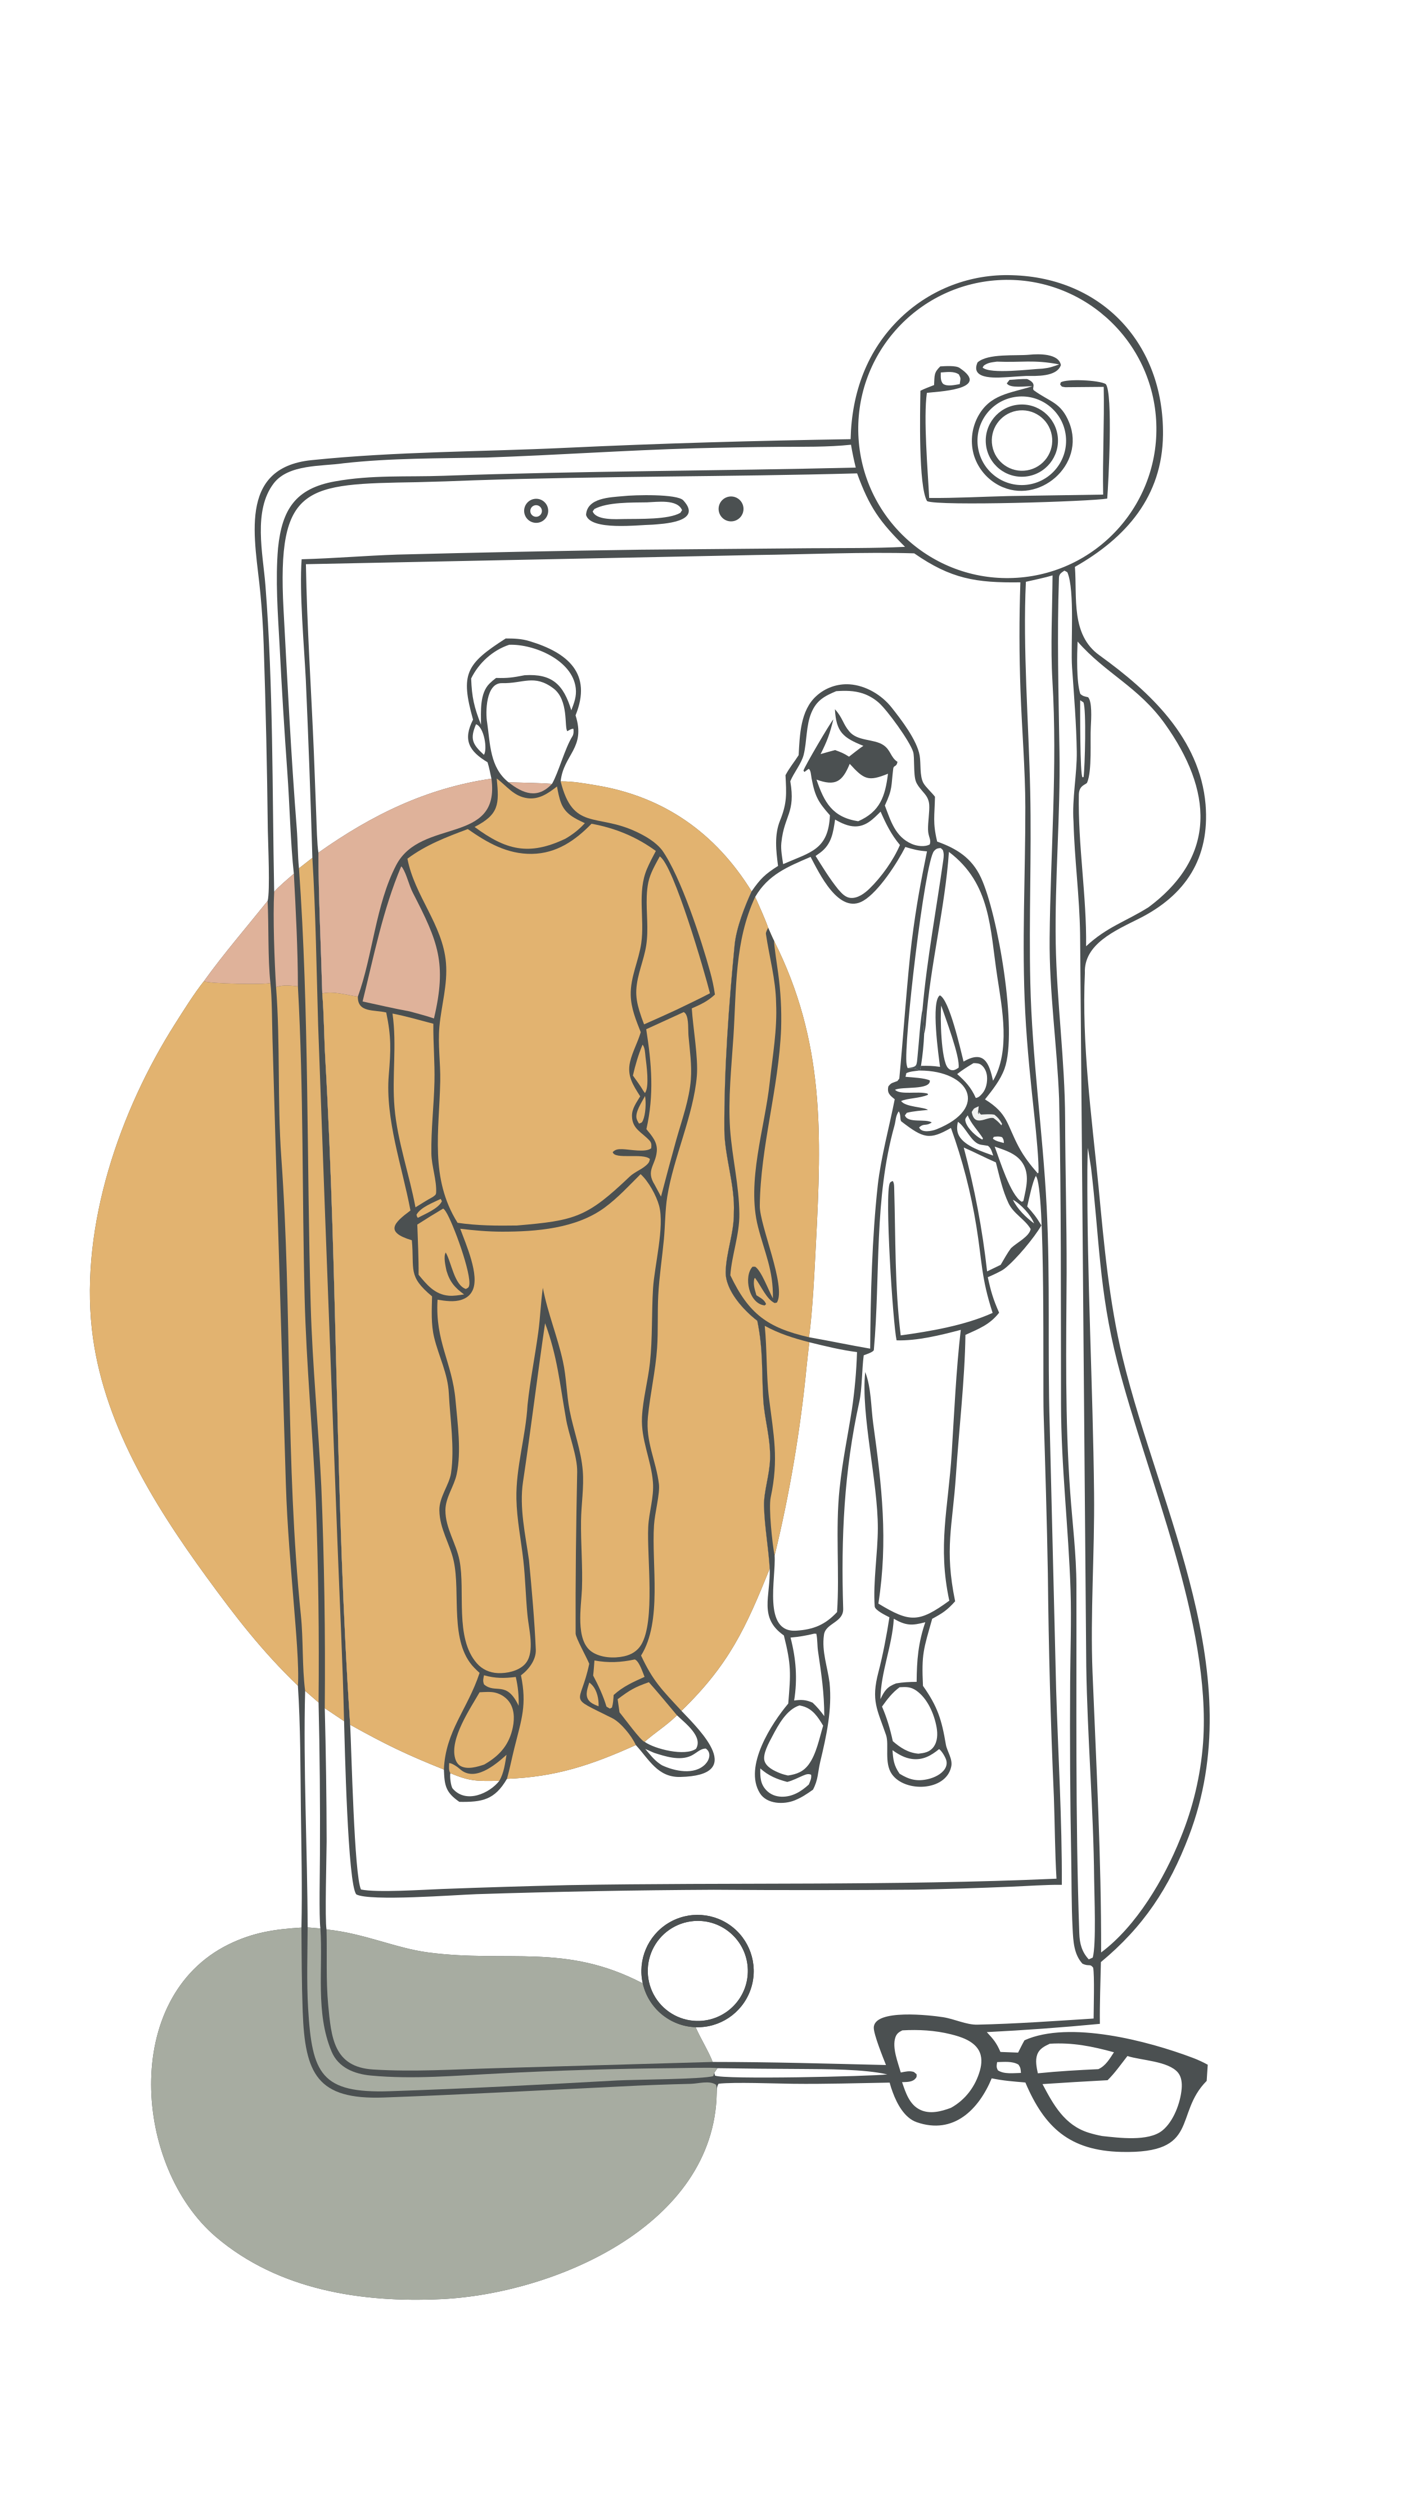 <?xml version="1.0" encoding="utf-8" ?><svg xmlns="http://www.w3.org/2000/svg" xmlns:xlink="http://www.w3.org/1999/xlink" width="1024" height="1820" viewBox="0 0 1024 1820"><path fill="#4B5051" d="M619.515 319.688C620.29 285.975 631.354 254.842 656.118 231.17C677.87 210.389 707.094 199.271 737.161 200.336C802.993 202.138 847.798 250.723 847.015 316.647C846.484 361.332 820.346 391.357 782.873 412.65C784.512 435.075 779.861 461.982 800.644 476.953C837.529 503.523 873.917 537.518 878.028 585.65C881.177 624.913 863.379 651.733 829.483 668.739C812.266 677.377 789.242 687.238 790.132 708.272C787.774 760.379 795.032 812.378 800.105 864.153C804.109 906.203 807.716 947.105 817.578 988.232C844.935 1100.84 910.592 1219.57 865.848 1336.64C851.419 1374.39 832.778 1402.59 801.799 1428.28C801.499 1442.84 800.86 1458.79 801.051 1473.25C773.649 1475.87 746.19 1477.88 718.697 1479.26C723.562 1484.53 725.676 1486.9 728.624 1493.7L741.485 1494.18C742.896 1491.44 744.641 1487.78 746.15 1485.2C778.798 1470.57 836.244 1485.72 868.595 1497.94C872.385 1499.35 876.066 1501.05 879.606 1503L878.831 1514.77C854.694 1538.96 874.57 1567.87 816.644 1566.47C779.101 1565.56 760.767 1548.84 746.779 1515.93C737.684 1515.15 731.242 1514.74 722.266 1512.9C713.006 1535.24 694.733 1554.3 667.567 1544.81C658.722 1541.72 653.269 1531.43 650.165 1523.01C649.301 1520.72 648.552 1518.39 647.921 1516.02C624.04 1516.4 601.364 1517.16 577.345 1516.87C564.595 1516.72 534.682 1515.55 523.357 1516.82C521.956 1518.95 522.153 1520.96 521.999 1523.58C520.261 1620.21 403.309 1669.73 321.502 1673.64C263.51 1676.42 202.883 1667.07 157.454 1628.5C97.449 1577.54 88.111 1454 166.456 1415.42C184.213 1406.72 199.821 1404.36 219.541 1403.15C220.176 1374.73 219.477 1345.33 219.129 1316.85C218.771 1287.49 218.881 1256.35 216.96 1227.11C190.715 1201.87 171.606 1177.06 150.258 1147.77C111.441 1094.52 74.326 1034.39 66.916 967.558C58.552 892.1 87.099 808.897 127.346 745.506C133.52 735.783 141.363 723.185 148.479 714.279C162.912 694.227 179.404 675.124 194.908 655.816C196.805 648.91 195.235 614.173 195.065 604.868C194.551 559.663 193.542 514.465 192.038 469.282C191.619 456.792 190.814 444.319 189.626 431.879C186.046 393.349 172.46 340.57 226.795 334.967C288.733 328.579 350.382 328.919 412.448 325.972C481.34 322.7 550.543 320.801 619.515 319.688ZM234.71 723.137C235.992 739.004 236.001 754.962 236.908 770.851C246.118 932.082 244.19 1094.41 255.025 1255.52C255.996 1273.14 257.959 1365.17 262.908 1375.44C274.384 1377.88 308.375 1375.58 321.879 1375.08C352.613 1373.92 383.355 1372.98 414.103 1372.26C533.48 1370.17 649.947 1372.86 769.45 1367.57C768.31 1348.95 768.243 1327.32 767.56 1308.41C765.174 1254.09 763.707 1199.73 763.16 1145.36C762.546 1109.88 761.203 1064.7 760.09 1029.64C759.335 1005.91 761.656 864.943 754.437 856.002L755.444 853.745L755.607 853.987L756.279 853.865C756.895 847.19 754.454 822.836 753.606 814.93C750.736 788.166 748.063 763.59 746.673 736.746C744.077 686.609 746.827 637.371 746.75 587.412C746.709 560.623 744.215 530.173 743.242 503C742.276 476.644 742.243 450.262 743.144 423.904C710.714 424.365 692.591 421.374 665.831 402.803C629.578 401.718 587.346 403.571 550.697 404.018L222.798 410.702C223.544 455.485 226.75 503.246 228.615 548.375L230.381 594.806C230.616 600.924 230.925 615.04 231.91 620.675C231.953 652.645 233.805 690.481 234.71 723.137ZM227.5 624.444C226.216 581.157 224.621 537.881 222.716 494.617C221.453 469.674 217.931 430.956 219.686 407.102C242.891 406.499 266.229 404.482 289.455 403.711C348.414 402.174 407.381 400.985 466.354 400.144L589.712 399.078C613.002 398.902 635.854 399.198 659.139 398.071C640.673 379.699 633.266 369.391 624.233 344.592C531.336 347.136 437.685 346.529 345.172 349.644C331.373 350.216 317.57 350.668 303.764 350.999C222.359 352.407 201.615 352.417 206.504 443.728C209.306 496.039 212.011 550.62 216.141 603.185C216.887 612.688 216.8 622.719 217.749 632.078L227.5 624.444ZM199.681 649.21C202.413 645.81 210.355 639.201 214.011 636.014C211.595 614.239 210.943 585.264 209.279 562.347C207.058 531.434 205.167 500.498 203.605 469.544C202.356 446.35 200.497 422.167 202.494 399.007C205.368 370.932 215.124 355.601 243.901 350.422C270.948 345.555 296.056 347.304 323.019 346.344C423.082 342.781 523.159 342.826 623.246 340.373C621.797 334.45 620.808 329.744 619.793 323.728C603.182 325.538 584.013 325.196 567.163 325.282C546.783 325.455 526.405 325.806 506.031 326.334C455.514 327.775 405.116 331.332 354.657 333.053C319.95 333.713 284.723 333.402 250.204 337.235C234.34 339.565 210.155 337.764 199.358 351.854C184.152 371.7 191.528 403.108 193.31 426.107C199.07 500.43 198.226 574.73 199.681 649.21ZM806.661 1514.27C790.854 1515.11 775.054 1516.05 759.261 1517.1C767.236 1532.21 775.356 1547.02 792.851 1552.47C796.031 1553.46 799.429 1554.3 802.701 1554.9C814.812 1556.18 836.307 1559.08 846.472 1550.95C854.71 1544.35 859.756 1530.67 860.612 1520.45C860.943 1516.49 860.567 1511.89 857.921 1508.72C850.83 1500.25 831.221 1499.93 821.108 1496.67C816.489 1502.58 812.013 1509.02 806.661 1514.27ZM764.553 1487.72C760.64 1489.59 756.956 1491.31 755.385 1495.72C753.886 1499.93 754.956 1505.01 755.869 1509.24C770.463 1507.74 785.26 1506.9 799.919 1506.22C805.246 1503.88 808.225 1498.61 811.299 1493.93C795.409 1489.6 781.146 1486.69 764.553 1487.72ZM792.234 835.559C792.129 840.82 791.945 846.311 791.935 851.553C791.6 929.776 795.992 1008.77 796.822 1087.12C797.278 1130.13 793.991 1174.98 795.689 1217.34C798.453 1286.27 802.125 1352.14 801.954 1421.29C827.806 1402.01 847.923 1367.56 859.718 1338.17C868.871 1315.97 874.442 1292.46 876.223 1268.52C882.298 1181.56 835.276 1075.59 813.715 991.399C800.314 939.075 800.704 900.947 794.579 849.789C793.831 845.122 793.127 840.175 792.234 835.559ZM237.816 1404.51C265.582 1407.42 287.866 1418.11 311.947 1421.27C370.089 1428.91 411.55 1414.27 468.123 1443.78C464.285 1426.71 471.733 1409.09 486.651 1399.94C501.57 1390.8 520.655 1392.15 534.134 1403.31C547.612 1414.47 552.499 1432.96 546.29 1449.32C540.081 1465.68 524.153 1476.28 506.663 1475.69C510.179 1483.8 516.237 1493.52 519.064 1500.97C562.329 1500.98 602.121 1502.2 645.271 1503.22C643.07 1497.71 636.347 1481.03 636.379 1476.06C636.467 1462.07 678.109 1467.04 686.723 1468.37C695.33 1469.71 703.704 1474 711.76 1473.83C739.824 1473.23 768.577 1471.14 796.484 1469.38C796.512 1461.87 797.217 1438 796.154 1432.34C793.707 1429.17 793.42 1431.74 788.392 1429.49C782.079 1422.65 781.66 1413.07 781.193 1404.07C780.292 1386.67 780.487 1369.08 780.159 1351.64C779.37 1309.24 779.114 1266.84 779.393 1224.44C779.539 1203.17 780.387 1178.83 779.702 1157.82C778.222 1112.41 772.849 1067.92 772.742 1022.22C772.567 948.292 772.979 873.776 771.359 799.875C769.873 761.245 764.093 721.684 764.45 683.048C765.033 620.099 770.259 558.514 766.477 495.434C765.041 471.473 766.396 443.158 766.577 418.859C760.695 420.606 753.266 422.123 747.165 423.517C744.84 471.282 749.265 527.753 750.309 575.969C751.33 623.158 749.306 668.357 750.388 715.465C751.651 770.462 759.483 823.629 762.283 878.388C765.001 931.538 762.886 984.362 764.51 1037.72L769.188 1229.39C770.626 1277.19 773.533 1324.18 773.343 1372.04C761.967 1371.9 747.56 1372.96 735.938 1373.42C712.86 1374.4 689.771 1375.11 666.677 1375.56C617.733 1375.97 568.786 1376 519.841 1375.64C462.26 1375.93 404.685 1377 347.133 1378.84C332.067 1379.33 269.268 1384.23 259.503 1379.01C253.231 1371.8 251.05 1268.71 250.581 1252.89L236.529 1243.47C237.372 1275.77 237.827 1308.08 237.896 1340.4C237.846 1350.13 236.522 1398.09 237.816 1404.51ZM656.051 1508.67C659.315 1508.05 662.355 1507.22 665.608 1508.28L667.553 1509.92C667.657 1511.72 667.715 1512.02 666.458 1513.35C664.204 1515.76 660.029 1515.55 656.987 1515.69C659.589 1523.27 662.313 1532.07 670.173 1535.8C677.349 1539.2 685.499 1536.99 692.544 1534.4C703.151 1528.54 710.48 1518.71 713.738 1507.04C715.087 1502.21 715.366 1496.9 712.788 1492.41C708.819 1485.5 699.772 1482.63 692.51 1480.83C680.924 1477.96 669.072 1477.31 657.188 1477.98C654.636 1479.23 653.027 1480.35 652.094 1483.15C649.612 1490.58 653.968 1501.34 656.051 1508.67ZM507.813 1398.29C494.657 1398.43 482.601 1405.66 476.271 1417.19C469.941 1428.72 470.32 1442.77 477.263 1453.94C484.206 1465.11 496.634 1471.68 509.779 1471.11C529.659 1470.26 545.178 1453.62 544.641 1433.73C544.104 1413.85 527.71 1398.07 507.813 1398.29ZM233.347 1403.81C232.231 1395.51 233.014 1360.47 233.012 1350.04C233.226 1313.14 232.891 1276.23 232.008 1239.33L222.243 1230.86C220.765 1285.4 223.929 1347.42 224.054 1403.03L233.347 1403.81ZM792.968 1426.31L795.844 1425.01C798.499 1415.73 796.976 1379 796.87 1367.82C796.384 1316.4 791.935 1264.48 791.13 1213.06L786.641 679.972C786.233 652.667 782.564 625.416 781.838 598.079C780.682 581.403 784.44 563.603 784.216 547.234C783.943 527.294 782.184 505.726 780.787 485.829C779.646 469.584 783.004 429.581 777.354 416.562C776.737 416.203 775.822 415.614 775.188 415.385C773.076 416.919 771.352 417.656 771.249 420.638C769.797 462.705 770.949 505.024 771.623 547.081C772.372 593.758 768.112 640.212 768.899 686.878C769.644 729.351 775.578 771.84 775.73 814.323C775.863 851.699 776.896 889.212 776.834 926.551C776.504 980 775.596 1033.33 779.466 1086.71C781.075 1108.91 783.913 1131.7 783.965 1153.95C784.161 1238.41 783.122 1322.91 786.056 1407.34C786.312 1414.7 787.848 1420.85 792.968 1426.31ZM743.566 1508.97C743.332 1506.18 743.392 1505.16 741.659 1502.84C737.023 1500.26 731.371 1501 726.217 1501.08C725.857 1503.74 725.466 1504.66 726.806 1507.09C731.302 1510.08 738.34 1509.05 743.566 1508.97ZM786.696 509.719C786.714 517.263 786.501 563.818 788.385 565.828L789.181 565.664C790.149 558.471 791.293 516.259 789.061 511.276L786.696 509.719ZM522.553 1505.52L520.249 1508.83L520.699 1510.87C525.992 1513.94 634.199 1511.47 646.229 1510.05C629.388 1506.17 601.877 1506.23 584.228 1506.1C563.669 1506.01 543.11 1505.82 522.553 1505.52ZM784.806 466.994C784.421 476.7 783.874 496.202 786.782 505.082C788.616 506.864 789.953 506.922 792.457 507.528C795.421 510.571 794.816 522.643 794.442 529.232C793.871 539.297 795.453 561.137 791.761 569.67C791.073 571.261 785.865 571.372 785.728 578.462C785.022 614.963 791.491 652.583 791.017 688.831C806.147 674.701 820.021 670.772 836.437 660.445C886.944 622.869 882.718 575.099 848.54 527.09C829.195 499.915 805.255 490.38 784.806 466.994ZM727.013 203.924C667.036 207.59 621.443 259.262 625.286 319.213C629.129 379.164 680.945 424.594 740.9 420.577C800.606 416.576 845.819 365.032 841.992 305.329C838.166 245.625 786.742 200.273 727.013 203.924Z"/><path fill="#A7ACA1" d="M219.541 1403.15C219.679 1423.41 219.713 1444.06 220.455 1464.26C222.116 1509.48 230.765 1528.65 279.613 1526.86C337.132 1524.75 394.477 1521.58 451.899 1518.83C468.975 1517.94 486.062 1517.3 503.156 1516.91C508.988 1516.73 516.584 1514.29 521.491 1517.57C522.257 1519.93 522.064 1521.15 521.999 1523.58C520.261 1620.21 403.309 1669.73 321.502 1673.64C263.51 1676.42 202.883 1667.07 157.454 1628.5C97.449 1577.54 88.111 1454 166.456 1415.42C184.213 1406.72 199.821 1404.36 219.541 1403.15Z"/><path fill="#E2B370" d="M216.96 1227.11C190.715 1201.87 171.606 1177.06 150.258 1147.77C111.441 1094.52 74.326 1034.39 66.916 967.558C58.552 892.1 87.099 808.897 127.346 745.506C133.52 735.783 141.363 723.185 148.479 714.279C152.546 716.178 193.674 716.835 196.939 715.563C198.124 726.097 198.11 744.407 198.434 755.661L200.647 831.637L208.216 1081.01C209.211 1111.74 211.828 1140.75 214.269 1171.26C215.322 1184.42 217.97 1214.31 216.96 1227.11Z"/><path fill="#DFB29A" d="M194.908 655.816C195.824 674.708 194.987 697.365 196.939 715.563C193.674 716.835 152.546 716.178 148.479 714.279C162.912 694.227 179.404 675.124 194.908 655.816Z"/><path fill="#4B5051" d="M368.319 464.767C374.371 464.768 379.616 464.907 385.476 466.661C413.739 475.122 431.469 490.411 419.182 520.736C426.852 544.648 410.4 549.132 408.331 568.798C417.058 568.666 425.626 570.263 434.2 571.681C483.653 579.857 521.223 606.475 547.405 648.837C542.534 659.393 536.223 675.415 535.03 687.728C530.797 731.43 527.323 778.386 527.546 822.275C527.647 842.108 535.441 862.762 534.452 883.021C534.618 897.501 528.784 911.76 528.5 925.853C528.229 939.304 541.44 953.699 551.529 961.466C555.954 983.193 554.611 997.602 555.881 1019.03C556.694 1032.75 561.349 1047.38 560.826 1062.31C560.425 1073.77 556.192 1085.89 556.423 1096.18C556.755 1110.94 559.703 1126.88 560.593 1141.84C543.071 1185.42 530.792 1211.91 496.299 1245.39C510.451 1260.18 543.296 1292.42 495.414 1293.53C478.983 1293.91 472.674 1280.7 463.064 1270.29C431.107 1284.73 404.734 1293.59 369.227 1294.88C360.277 1310.24 351.226 1311.9 334.549 1311.65C324.477 1304.68 323.747 1299.78 323.285 1288.13C295.766 1277.12 280.946 1269.92 255.025 1255.52C244.19 1094.41 246.118 932.082 236.908 770.851C236.001 754.962 235.992 739.004 234.71 723.137C233.805 690.481 231.953 652.645 231.91 620.675C270.743 593.231 310.56 573.708 357.911 566.808C357.109 563.134 356.216 558.38 355.076 554.886C341.599 546.802 336.947 538.677 344.518 523.841C335.194 490.554 339.262 483.373 368.319 464.767ZM402.02 570.597C406.729 562.567 411.321 544.835 416.955 535.857C417.774 534.553 417.934 532.014 417.556 530.454C415.801 530.601 414.741 531.399 413.195 532.269C410.822 529.667 414.474 509.563 402.904 500.983C388.946 490.634 381.073 497.668 365.586 497.294C353.785 497.008 353.478 518.685 354.812 526.173C357.102 541.882 356.789 558.627 370.351 569.46C380.683 569.783 391.78 569.864 402.02 570.597ZM343.141 493.902C343.661 507.589 345.281 514.761 350.313 527.533C350.32 518.046 349.242 504.904 356.436 497.667C357.957 496.165 359.582 494.773 361.3 493.501C369.854 493.76 373.581 493.188 382.097 491.523C402.239 490.249 410.405 498.403 416.091 517.057C418.159 511.569 420.033 506.942 419.325 500.914C416.936 480.563 389.081 468.748 370.864 469.354C358.881 473.303 348.669 482.584 343.141 493.902ZM469.941 1273.13C473.285 1277.05 476.446 1281.23 480.688 1284.08L481.218 1284.44C481.55 1284.65 481.882 1284.86 482.214 1285.06C491.33 1289.31 505.682 1292.38 513.611 1284.31C516.739 1281.13 518.291 1275.78 514.016 1272.84C509.749 1272.92 507.213 1276.31 503.219 1278.14C494.889 1281.96 484.434 1278.53 476.339 1275.95L469.941 1273.13ZM346.702 527.2C342.148 537.868 344.019 541.734 352.427 549.47C355.138 545.659 352.666 529.295 346.702 527.2ZM363.678 1296.33C347.858 1296.55 342.588 1296.95 327.997 1290.76C327.485 1293.08 328.321 1300.38 329.723 1302.01C339.406 1313.25 356.503 1305.49 363.678 1296.33ZM493.057 1248.65C484.939 1256.54 477.025 1261.18 469.484 1267.95C476.78 1273.18 498.912 1278.71 506.899 1273.02C512.243 1264.21 499.048 1254.4 493.057 1248.65Z"/><path fill="#E2B370" d="M234.71 723.137C243.273 721.332 251.976 724.268 260.623 725.485C260.439 737.313 272.19 734.879 281.295 737.024C285.014 754.847 284.676 764.28 283.154 782.482C280.461 814.707 292.959 849.305 298.938 881.169C286.705 890.277 280.062 896.884 299.948 902.843C301.941 924.366 296.721 928.741 314.672 943.694C314.448 953.615 313.858 963.911 316.194 973.592C319.563 987.549 326.153 999.646 326.882 1014.31C327.801 1032.79 331.195 1053.97 328.494 1072.3C327.237 1080.83 319.841 1089.73 319.988 1099.43C320.195 1113.02 327.65 1123.67 330.425 1136.26C335.635 1159.89 327.049 1195.17 345.446 1214.1C346.689 1215.37 347.969 1216.59 349.286 1217.78C340.566 1244.29 324.447 1259.99 323.285 1288.13C295.766 1277.12 280.946 1269.92 255.025 1255.52C244.19 1094.41 246.118 932.082 236.908 770.851C236.001 754.962 235.992 739.004 234.71 723.137Z"/><path fill="#E2B370" d="M408.331 568.798C417.058 568.666 425.626 570.263 434.2 571.681C483.653 579.857 521.223 606.475 547.405 648.837C542.534 659.393 536.223 675.415 535.03 687.728C530.797 731.43 527.323 778.386 527.546 822.275C527.647 842.108 535.441 862.762 534.452 883.021C534.618 897.501 528.784 911.76 528.5 925.853C528.229 939.304 541.44 953.699 551.529 961.466C555.954 983.193 554.611 997.602 555.881 1019.03C556.694 1032.75 561.349 1047.38 560.826 1062.31C560.425 1073.77 556.192 1085.89 556.423 1096.18C556.755 1110.94 559.703 1126.88 560.593 1141.84C543.071 1185.42 530.792 1211.91 496.299 1245.39C482.071 1229.98 475.634 1223.89 466.897 1205.14C482.468 1180.2 474.474 1138.97 476.312 1110.28C476.897 1101.14 480.752 1087.3 479.895 1080.27C477.814 1063.23 470.121 1049.69 471.88 1031.43C473.494 1014.67 477.438 998.016 478.571 981.263C479.406 968.925 478.764 955.417 479.405 943.005C480.105 929.474 482.266 915.548 483.535 901.995C484.473 891.983 484.389 880.929 485.953 871.128C490.502 842.626 505.064 811.909 507.519 783.28C508.64 770.198 504.742 748.271 503.831 734.046C510.607 731.077 515.257 728.976 520.69 723.958C519.887 718.404 518.725 712.908 517.212 707.504C510.996 684.756 495.88 638.209 482.251 618.939C477.349 612.674 469.719 608.37 462.698 605.137C434.325 592.071 417.29 604.689 408.331 568.798Z"/><path fill="#E2B370" d="M379.426 1219.54C385.172 1215.29 390.536 1208.14 390.226 1200.88C389.326 1179.81 387.27 1156.76 385.271 1135.76C382.684 1117.35 378.099 1097.41 380.916 1078.69C386.705 1040.21 391.297 1001.81 396.983 963.226C405.852 986.922 407.752 1007.56 412.093 1031.97C413.884 1043.81 420.603 1059.78 420.365 1071.6C419.576 1110.7 419.066 1150.02 419.234 1189.08C419.248 1192.24 427.291 1206.47 429.148 1211.14C422.613 1242.52 412.386 1233.87 445.985 1250.77C452.045 1253.82 460.106 1263.65 463.064 1270.29C431.107 1284.73 404.734 1293.59 369.227 1294.88C371.208 1287.88 372.844 1279.57 374.671 1272.28C379.925 1251.32 383.839 1241.06 379.426 1219.54Z"/><path fill="#DFB29A" d="M357.911 566.808C364.536 615.341 306.692 595.161 288.608 629.654C273.532 658.41 271.489 695.81 260.623 725.485C251.976 724.268 243.273 721.332 234.71 723.137C233.805 690.481 231.953 652.645 231.91 620.675C270.743 593.231 310.56 573.708 357.911 566.808Z"/><path fill="#E2B370" d="M430.8 599.641C448.052 602.778 463.524 609.12 477.656 619.458C475.415 623.664 473.138 627.984 471.259 632.362C463.906 649.486 469.569 668.605 467.042 686.512C465.234 699.326 459.077 711.105 459.354 724.308C459.555 733.893 463.198 742.608 466.657 751.385C464.518 758.738 460.6 765.564 458.874 773.047C456.529 783.215 461.068 789.876 466.255 798.074C463.617 802.461 460.196 807.013 460.269 812.33C460.401 821.886 467.361 824.084 472.956 830.167C474.687 832.048 474.454 833.486 474.303 835.831C470.435 839.205 458.584 836.658 453.25 836.525C450.374 836.453 448.366 836.568 446.249 838.613C447.42 844.414 468.334 839.008 473.336 843.7C472.991 845.12 472.917 845.834 471.936 846.969C468.531 850.908 462.504 852.775 458.552 856.543C427.41 886.233 418.831 888.5 376.481 892.094C361.828 892.324 347.816 892.234 333.26 890.126C312.854 857.587 319.911 823.169 320.634 787.075C320.9 773.802 318.807 760.383 320.045 747.138C321.508 731.499 326.129 716.713 324.794 700.781C322.473 673.103 301.93 652.223 296.736 625.07C310.185 615.029 325.123 609.339 340.706 603.53C354.887 613.461 369.511 621.865 387.471 621.572C405.291 621.28 418.883 611.889 430.8 599.641Z"/><path fill="#E2B370" d="M466.542 854.71C472.302 859.847 478.093 870.437 480.044 877.751C484.088 892.913 476.627 921.489 475.619 937.877C474.509 955.906 475.298 974.11 473.345 992.081C471.913 1005.26 468.251 1018.24 467.566 1031.5C466.705 1048.16 474.249 1062.66 475.529 1078.86C476.413 1090.04 472.638 1100.48 472.111 1111.51C471.077 1133.11 477.386 1180.15 466.974 1197.3C464.167 1201.92 459.8 1204.51 454.595 1205.67C447.188 1207.32 437.553 1206.82 431.09 1202.47C418.746 1194.16 423.38 1169.26 423.842 1156.61C424.443 1140.15 422.947 1123.6 423.164 1107.12C423.323 1095.01 425.405 1082.73 424.435 1070.65C423.229 1055.62 417.679 1041.3 414.842 1026.57C412.575 1014.8 412.553 1002.69 409.975 990.957C406 972.857 398.889 955.869 395.359 937.451C393.834 948.149 393.497 958.988 392.043 969.699C389.643 987.391 386.1 1004.87 384.21 1022.65C382.945 1045.53 375.629 1068.25 376.106 1091.11C376.42 1106.17 379.502 1121.07 381.167 1136.01C382.617 1149.03 382.869 1162.18 384.112 1175.22C384.79 1182.34 386.456 1189.51 386.533 1196.66C386.591 1202.11 385.897 1207.97 381.789 1211.94C377.062 1216.51 368.996 1218.2 362.627 1217.93C356.617 1217.67 351.212 1215.27 347.233 1210.71C331.065 1192.18 339.04 1158.42 334.663 1135.87C332.254 1123.45 324.367 1112.44 324.392 1099.43C324.411 1090.02 330.641 1082.22 332.582 1073.22C336.175 1056.57 333.224 1035.97 331.743 1019.15C329.332 991.769 316.821 976.421 318.671 946.099C324.259 947.028 330.695 947.983 336.173 946.145C339.746 944.946 342.446 942.906 344.13 939.443C349.517 928.363 339.22 905.575 335.206 894.462C345.289 895.683 355.329 896.57 365.498 896.584C390.451 896.617 419.57 894.348 440.382 879.04C449.938 872.011 458.165 863.07 466.542 854.71Z"/><path fill="#DFB29A" d="M292.188 630.697C292.617 631.053 292.806 631.165 293.136 631.699C296.343 636.88 297.797 644.308 300.713 649.957C319.077 685.529 325.548 701.16 316.057 741.393C310.295 739.34 304.163 737.894 298.272 736.216C286.844 734.184 275.442 731.42 264.08 729.014C272.28 695.947 278.869 662.192 292.188 630.697Z"/><path fill="#E2B370" d="M480.502 623.435C490.618 629.617 513.446 708.514 517.064 723.045C508.895 727.327 500.523 731.242 492.222 735.258C484.544 738.805 476.832 742.277 469.087 745.673C467.791 742.391 466.631 739.058 465.611 735.68C464.114 730.714 463.154 725.797 463.425 720.577C464.004 709.395 468.929 699.192 470.634 688.238C472.479 676.383 470.597 664.356 471.041 652.436C471.167 649.05 471.494 645.546 472.193 642.228C473.608 635.52 477.29 629.418 480.502 623.435Z"/><path fill="#E2B370" d="M285.856 737.803C295.871 739.775 305.747 742.629 315.615 745.231C315.435 759.322 316.743 773.395 316.42 787.476C316.021 804.821 313.913 822.159 314.17 839.519C314.309 848.89 318.111 859.092 317.643 868.135C317.549 869.942 316.531 870.253 315.226 871.299C310.921 873.611 306.77 876.338 302.587 878.869C298.108 854.773 289.477 830.867 287.347 806.448C285.337 783.399 289.183 761.019 285.856 737.803Z"/><path fill="#E2B370" d="M497.974 736.738C498.592 737.099 499.064 737.547 499.448 738.155C501.729 741.764 501.068 749.893 501.449 754.216C502.37 764.683 503.934 775.244 503.139 785.764C502.032 800.429 496.717 814.981 492.712 829.068C488.834 843.032 485.071 857.028 481.423 871.054L476.861 862.542C470.145 851.948 477.311 848.51 478.335 838.328C479.025 831.478 474.824 826.888 470.778 821.96C476.474 796.847 474.597 774.371 470.647 749.221L497.974 736.738Z"/><path fill="#E2B370" d="M361.774 566.716C369.214 572.199 374.178 579.793 384.316 581.061C392.758 582.117 399.365 577.401 405.667 572.51C406.389 576.482 407.191 580.771 408.64 584.535C411.763 592.647 418.606 595.79 425.955 599.206C421.717 603.871 417.268 607.315 411.852 610.5C385.054 623.273 368.348 618.754 345.649 601.963C363.548 592.773 363.591 585.469 361.774 566.716Z"/><path fill="#E2B370" d="M349.286 1231.88C352.831 1231.72 357.254 1231.3 360.716 1232.15C365.142 1233.22 369.329 1236.09 371.642 1240.03C375.055 1245.86 374.62 1253.27 372.992 1259.58C369.945 1271.4 362.954 1278.54 352.736 1284.45C347.769 1286.17 340.458 1288.33 335.462 1285.57C333.333 1284.39 332.12 1282.25 331.479 1279.98C327.452 1265.71 342.402 1243.89 349.286 1231.88Z"/><path fill="#E2B370" d="M322.749 879.779C323.627 880.338 324.15 881.158 324.711 882.011C329.804 889.76 343.809 927.991 341.657 935.971C341.241 937.512 340.559 937.608 339.255 938.296C330.782 935.34 328.83 918.968 324.639 911.75C322.778 914.62 324.538 921.864 325.197 925.078C327.633 933.164 331.21 937.329 338.005 942.271C334.362 942.787 330.48 943.504 326.8 943.182C316.651 942.293 310.892 935.25 304.863 927.936C304.969 915.776 304.324 903.576 303.922 891.422C310.125 887.425 316.402 883.543 322.749 879.779Z"/><path fill="#E2B370" d="M472.574 1224.54C479.504 1232.34 486.323 1240.64 493.057 1248.65C484.939 1256.54 477.025 1261.18 469.484 1267.95C466.893 1267.5 454.388 1250.26 451.195 1246.47L449.835 1236.92C458.736 1230.29 462.024 1228.23 472.574 1224.54Z"/><path fill="#E2B370" d="M462.262 1208C462.399 1208.05 462.545 1208.07 462.674 1208.14C465.687 1209.72 468.131 1217.51 469.445 1220.66C461.205 1224.36 453.678 1227.68 446.924 1233.87C446.714 1236.96 446.575 1239.97 445.701 1242.97L444.149 1243.77L441.705 1242.33C439.309 1234.35 435.87 1227.05 431.997 1219.7C432.433 1216.07 432.642 1212.38 432.948 1208.73C443.177 1210.6 452.186 1210.14 462.262 1208Z"/><path fill="#E2B370" d="M368.9 1277.39C367.82 1283.86 367.013 1290.59 363.678 1296.33C347.858 1296.55 342.588 1296.95 327.997 1290.76C326.66 1288.69 327.081 1286.04 327.128 1283.41C329.457 1283.51 333.298 1286.28 335.02 1287.83C345.528 1297.27 360.172 1285.28 368.9 1277.39Z"/><path fill="#E2B370" d="M352.501 1219.5C360.778 1221.83 367.257 1221.75 375.64 1220.73C377.264 1227.6 377.967 1234.66 377.728 1241.71C368.775 1222.86 360.967 1233.4 352.513 1226.15C351.518 1223.46 351.973 1222.24 352.501 1219.5Z"/><path fill="#E2B370" d="M467.965 760.478C469.748 762.301 469.833 766.911 470.138 769.484C470.8 775.05 473.167 791.266 469.705 795.67L468.584 794.135C466.33 790.249 463.543 786.615 460.954 782.946C462.72 775.202 464.896 767.809 467.965 760.478Z"/><path fill="#DFB29A" d="M370.351 569.46C380.683 569.783 391.78 569.864 402.02 570.597C391.564 581.807 381.06 577.867 370.351 569.46Z"/><path fill="#E2B370" d="M429.189 1224.79C430.007 1225.42 430.716 1226.05 431.404 1226.82C434.901 1230.74 436.195 1236.99 435.934 1242.09C433.233 1240.98 430.012 1239.82 428.4 1237.22C426.036 1233.42 428.045 1228.67 429.189 1224.79Z"/><path fill="#E2B370" d="M320.978 872.73L321.837 874.433C319.3 879.855 309.398 883.762 304.318 886.509C303.657 885.735 303.586 885.237 303.332 884.271C306.286 878.763 315.617 875.41 320.978 872.73Z"/><path fill="#E2B370" d="M469.788 797.791C470.647 802.666 470.237 811.081 468.244 815.696C467.505 817.409 467.062 817.267 465.395 817.913C464.786 816.893 464.153 815.827 463.762 814.701C462.076 809.851 467.689 801.983 469.788 797.791Z"/><path fill="#DED8D2" fill-opacity="0.043" d="M469.941 1273.13L476.339 1275.95L477.075 1276.65C480.114 1279.52 480.767 1279.93 484.648 1281.34L485.567 1282.82L484.936 1284.35L482.214 1285.06C481.882 1284.86 481.55 1284.65 481.218 1284.44L480.688 1284.08C476.446 1281.23 473.285 1277.05 469.941 1273.13Z"/><path fill="#4B5051" d="M581.647 549.729C582.483 535.165 582.866 517.242 594.485 506.71C601.092 500.652 609.891 497.563 618.835 498.161C630.579 498.991 642.133 505.859 649.396 515.058C656.422 523.958 667.848 538.714 669.802 550.015C670.796 555.759 669.667 564.768 672.527 569.997C674.086 572.847 678.807 577.12 680.953 579.987C680.695 594.098 679.174 598.488 682.547 612.619C696.757 617.688 707.702 624.499 714.368 638.708C726.695 664.984 741.42 750.753 731.61 777.954C728.619 786.25 722.812 793.455 717.382 800.297C734.278 810.734 733.082 818.331 742.074 835.102C745.728 841.918 750.344 847.911 755.444 853.745L754.437 856.002C752.139 859.514 749.264 873.451 748.131 878.24C753.257 884.084 754.367 885.363 758.439 892.011C753.47 900.754 739.697 917.233 731.595 923.533C728.999 925.551 722.562 928.369 719.42 929.732C721.732 940.322 723.288 945.607 727.666 955.577C720.853 964.285 713.012 967.232 703.131 971.715C702.721 1003.76 698.385 1041.18 696.233 1073.66C693.741 1111.24 687.749 1127.39 695.638 1165.65C689.78 1172.13 686.725 1174.17 678.932 1178.38C672.614 1200.72 671.09 1203.83 672.208 1227.21C682.923 1242.37 685.826 1251.83 688.887 1269.94C689.722 1274.88 694.205 1280.67 692.699 1286.35C688.692 1303.9 659.174 1304.96 649.617 1291.56C643.741 1283.33 647.746 1270.09 645.307 1262.99C638.848 1244.2 634.294 1238.05 639.775 1217.17C642.887 1205.32 645.88 1189.82 647.761 1177.29C645.119 1175.95 637.246 1172.13 637.047 1169.38C635.78 1151.86 639.286 1130.7 639.329 1112.56C639.41 1078.6 626.883 1029.93 630.14 998.765C634.58 1010.05 634.29 1024.2 635.99 1036.48C642.249 1081.68 646.881 1121.46 639.729 1167.31C662.751 1181.28 669.217 1181.29 691.382 1165.21C682.779 1125.11 690.623 1098.11 693.141 1057.69C694.931 1028.94 696.393 996.546 699.737 968.067C685.018 971.904 668.223 976.131 652.99 975.696C650.359 964.07 644.113 867.853 648.117 861.129C648.691 860.165 649.234 860.139 650.212 859.693C651.316 861.418 651.199 863.595 651.262 865.74C652.31 901.093 651.603 936.887 655.993 972.077C677.683 969.12 702.907 964.769 722.94 955.722C714.559 930.042 715.277 918.35 711.091 892.611C707.148 868.247 700.95 844.301 692.578 821.082C676.963 829.971 672.709 828.855 656.479 816.348C655.291 815.432 656.285 811.187 654.526 809.01C652.16 812.544 652.473 815.709 651.423 819.456C636.442 872.941 641.267 928.143 636.428 982.674C636.295 984.175 630.382 986.089 629.063 986.566C627.724 996.545 627.832 1011.43 625.897 1020.18C614.703 1070.83 612.485 1119.4 614.098 1171.05C614.416 1181.25 601.068 1181.43 600.08 1190.25C598.381 1202.07 602.699 1213.39 604.18 1224.97C606.106 1244.58 601.927 1263.49 597.401 1282.4C595.567 1290.07 596.006 1295.44 592.095 1302.79C587.426 1306.06 584.055 1308.37 578.92 1310.49C571.004 1313.75 558.461 1313.44 553.415 1305.31C541.394 1285.92 562.158 1254.25 574.083 1240.11C575.914 1218.09 576.32 1212.05 570.897 1190.51C552.363 1177.61 561.213 1162.1 560.593 1141.84C559.703 1126.88 556.755 1110.94 556.423 1096.18C556.192 1085.89 560.425 1073.77 560.826 1062.31C561.349 1047.38 556.694 1032.75 555.881 1019.03C554.611 997.602 555.954 983.193 551.529 961.466C541.44 953.699 528.229 939.304 528.5 925.853C528.784 911.76 534.618 897.501 534.452 883.021C535.441 862.762 527.647 842.108 527.546 822.275C527.323 778.386 530.797 731.43 535.03 687.728C536.223 675.415 542.534 659.393 547.405 648.837C553.739 639.777 556.943 636.509 566.658 630.342C565.221 619.419 563.859 607.821 568.085 597.381C573.316 584.456 572.771 577.921 572.084 564.288C575.275 558.365 578.241 555.061 581.647 549.729ZM550.018 652.902C553.025 659.782 557.075 668.431 559.459 675.376C560.716 678.163 562.436 682.337 563.787 684.939C600.664 758.177 598.409 825.573 594.245 905.286C593.229 924.722 591.831 954.86 589.2 973.439C603.991 976.001 618.764 979.171 633.759 981.737C634.027 943.421 635.091 900.659 639.29 862.725C641.468 843.06 647.729 820.097 651.63 800.191C648.1 797.35 645.935 795.691 647.001 790.829C649.274 787.963 649.684 788.493 653.588 786.93C653.697 786.788 654.961 785.152 654.961 785.151C657.577 758.26 660.976 709.285 664.029 685.152C667.398 658.526 670.723 641.527 675.134 619.731C668.735 619.245 665.33 618.348 659.359 616.549C653.378 628.254 640.079 648.94 628.853 655.641C610.969 666.316 596.581 635.424 590.363 623.771C573.892 630.869 559.474 636.58 550.018 652.902ZM564.156 1132.34C565.256 1148.73 555.264 1188.6 579.912 1187.03C592.569 1186.22 601.03 1182.71 609.636 1173.48C611.592 1145.07 608.291 1113.48 611.491 1083.47C613.767 1062.12 617.17 1046.87 620.396 1026.3C622.476 1012.37 623.736 998.324 624.168 984.242C612.895 982.838 600.522 979.826 589.453 977.084C588.803 982.812 588.063 988.588 587.508 994.318C583.035 1040.44 575.169 1087.26 564.156 1132.34ZM684.639 776.623C683.622 768.825 677.879 728.74 684.51 724.563C691.464 727.69 699.548 764.034 701.769 772.773C716.78 764.025 720.405 773.956 723.238 786.722C735.922 765.103 729.917 734.458 726.335 711.06C720.96 675.956 721.806 643.323 691.109 620.138C688.37 660.402 677.323 703.535 674.383 744.156C674.195 746.754 673.819 749.92 673.088 752.43C672.628 750.621 672.295 737.255 671.948 733.83C675.194 697.804 681.989 661.671 687.032 625.856C687.387 623.332 687.546 621.146 686.645 618.736L685.129 617.316C682.821 617.519 681.898 617.657 680.254 619.525C673.447 627.257 657.872 761.017 660.282 774.787C660.447 775.731 660.686 776.585 661.039 777.472C664.576 777.837 666.939 777.447 669.386 779.32C666.282 779.701 662.885 779.877 660.095 781.192L659.676 783.703L659.658 781.365L659.517 783.862C663.973 784.233 673.803 784.702 677.212 786.532C677.756 793.785 656.682 790.727 651.871 793.32C655.626 797.238 668.596 794.131 675.564 796.071L675.921 796.912C670.086 799.544 660.666 799.407 656.305 801.496C659.286 805.959 673.363 805.808 675.849 807.967C670.718 808.466 665.429 808.818 660.439 810.057L659.048 811.935C661.087 817.904 674.222 814.171 678.597 817.09C674.059 820.105 673.206 817.331 669.409 820.678C671.027 824.97 678.815 823.381 682.164 822.029C720.707 806.472 706.11 779.353 669.98 779.294L670.754 775.871C676.282 775.818 679.069 775.791 684.639 776.623ZM570.369 629.029C590.462 620.277 603.335 618.563 604.434 593.478C595.908 583.811 593.575 579.829 591.091 566.671C590.641 564.285 590.55 560.456 588.941 559.67L585.87 561.964L585.159 560.992C585.578 558.623 604.75 525.907 606.949 523.652C604.363 534.11 602.531 539.289 597.648 548.938C601.086 547.975 604.76 546.868 608.195 546C612.691 547.677 614.35 548.263 618.348 550.816C621.25 548.597 625.89 544.807 628.806 542.932C613.986 536.997 608.981 532.913 608.07 516.248C614.034 522.944 613.677 526.625 618.575 532.479C624.652 539.741 636.281 537.729 643.262 542.3C648.832 545.948 648.517 551.273 653.644 554.578C652.977 558.539 650.879 556.889 650.553 559.489C648.907 572.609 650.254 573.93 644.452 586.38C648.769 597.677 651.989 609.069 664 614.308C667.718 615.931 673.452 616.708 677.097 614.731C678.427 610.965 676.004 609.427 675.888 603.89C675.775 598.462 677.086 590.731 676.76 585.858C676.648 584.125 676.205 582.43 675.454 580.865C673.71 577.167 668.759 573.503 667.037 568.837C665.111 563.621 666.25 551.147 665.044 547.318C662.534 539.351 646.126 516.913 640.109 511.608C636.643 508.509 632.575 506.157 628.159 504.701C621.814 502.669 615.623 502.7 609.023 503.13C600.561 506.694 594.763 509.708 590.94 518.801C586.959 528.267 587.752 539.722 585.316 549.448C583.735 555.762 578.185 562.418 575.574 568.705C579.553 591.853 571.186 593.309 569.11 613.152L569.033 613.854C568.568 618.307 569.683 624.484 570.369 629.029ZM591.839 1239.44C595.082 1242.48 597.704 1245.66 600.328 1249.24C600.273 1231.91 598.253 1219.02 595.778 1202.02C595.168 1197.84 595.42 1193.38 594.541 1189.28L593.016 1189.2C587.178 1190.62 581.751 1191.56 575.756 1192.06C579.747 1207.44 580.922 1222.1 578.381 1237.88C583.634 1237.13 586.987 1237.31 591.839 1239.44ZM650.016 1274.03C650.494 1281.11 651.02 1285.16 655.155 1291.15C662.104 1295.48 667.843 1296.97 675.975 1295.06C680.397 1294.03 685.679 1291.58 688.183 1287.6C689.417 1285.64 689.802 1283.39 689.119 1281.16C688.417 1278.87 685.904 1274.63 683.971 1273.24C677.988 1278.07 672.22 1281.39 664.279 1280.43C658.954 1279.79 654.317 1277.07 650.016 1274.03ZM625.02 597.823C640.987 590.854 644.717 579.591 646.723 563.224C632.296 569.094 629.328 567.475 618.857 556.03C613.468 569.236 608.363 572.455 594.669 567.506C600.269 584.08 606.279 594.923 625.02 597.823ZM599.499 1256.2C595.745 1249.91 591.865 1243.87 584.355 1241.92C583.673 1241.75 582.991 1241.57 582.3 1241.44C572.899 1244.37 566.819 1255.67 562.46 1263.96C560.123 1268.41 555.14 1277.12 556.874 1282.1C558.418 1286.54 563.885 1289.08 567.91 1290.71C569.848 1291.49 571.833 1292.01 573.868 1292.47C580.276 1291.51 584.946 1289.81 588.939 1284.47C594.557 1276.94 596.786 1265.17 599.499 1256.2ZM745.515 873.416C747.398 864.58 750.056 854.967 744.8 846.721C740.299 839.659 731.87 837.251 724.419 834.639C728.009 844.09 735.934 870.129 744.108 874.824L745.28 874.311L745.515 873.416ZM589.075 1299.02C590.009 1296.67 591.206 1294.46 590.736 1291.89C588.589 1291.01 587.069 1291.63 584.948 1292.5C580.968 1294.15 577.599 1296.07 573.369 1297.15C565.739 1295.13 559.735 1292.68 553.732 1287.32C553.628 1293.44 553.674 1298.52 558.11 1303.18C561.088 1306.31 565.036 1307.81 569.321 1307.9C577.173 1308.05 583.488 1304.12 589.075 1299.02ZM710.664 799.246C712.698 799.041 714.071 797.526 715.403 795.996C718.289 792.683 719.231 787.627 718.83 783.358C718.55 780.377 717.23 777.305 714.896 775.367C713.166 773.93 711.142 773.959 709.008 773.902C704.872 776.381 700.901 778.835 697.12 781.851C703.196 787.267 707.304 791.653 710.664 799.246ZM698.143 777.267C699.413 769.631 688.519 740.953 685.496 731.998C684.641 740.353 685.38 771.586 690.31 777.295C691.383 778.538 692.555 779.156 694.19 779.051C695.597 778.961 696.962 777.981 698.143 777.267ZM723.74 827.591L723.126 828.914C725.415 830.794 728.322 831.281 731.132 832.031C730.996 829.976 731.017 829.538 729.81 827.773C727.585 827.094 726.016 827.213 723.74 827.591ZM650.236 1267.47C655.801 1272.29 661.384 1275.93 668.916 1276.59C673.209 1276.07 676.947 1275.54 679.786 1271.84C682.873 1267.83 682.991 1262.25 682.143 1257.47C680.433 1247.85 675.587 1236.37 667.284 1230.62C663.213 1227.8 659.928 1227.95 655.18 1228.21C649.797 1232.18 646.237 1236.9 642.384 1242.29C646.016 1250.73 648.283 1258.51 650.236 1267.47ZM737.702 873.338C740.937 880.101 747.114 886.114 753.122 890.575C750.88 884.528 743.468 876.479 737.702 873.338ZM728.786 920.733C731.174 916.73 733.432 912.492 736.195 908.74L736.82 908.151C740.815 904.42 749.562 900.193 750.644 894.676C746.404 887.418 738.144 883.605 734.465 875.782C730.07 866.437 727.872 856.12 725.302 846.161C717.412 842.734 709.778 838.718 701.896 835.314C709.889 865.378 715.452 894.59 718.913 925.501L728.786 920.733ZM712.815 805.293C709.065 807.172 709.746 806.197 707.738 809.45C709.703 820.992 718.696 812.659 723.57 813.875C726.401 815.982 727.004 816.532 729.346 819.17L729.791 818.062C728.125 815.013 726.977 813.684 724.281 811.459C721.616 810.864 717.293 811.234 714.422 811.352L712.651 809.43L713.135 811.304L712.208 810.205L712.815 805.293ZM715.488 829.576L715.876 828.595C712.49 823.287 706.985 817.727 704.835 811.898C703.946 813.135 702.81 814.025 703.036 815.604C703.705 820.26 709.158 825.502 712.887 828.043C713.722 828.613 714.594 829.106 715.488 829.576ZM697.662 816.615C696.838 820.168 696.703 823.651 698.571 826.946C702.853 834.499 715.686 838.408 723.341 841.2C722.436 838.533 721.887 835.809 719.526 834.075C717.782 833.838 716.043 833.572 714.308 833.278C707.448 832.071 703.566 820.593 697.662 816.615ZM650.956 1178.36C649.821 1198.24 641.438 1217.15 641.23 1236.88C644.151 1230.75 646.13 1227.84 652.606 1225.42C657.679 1224.53 662.471 1224.33 667.599 1224.3C667.711 1208.55 668.719 1195.99 673.899 1180.88C664.074 1183.49 659.881 1183.44 650.956 1178.36ZM641.348 590.824C635.968 596.139 630.854 601.644 622.694 601.582C617.646 601.544 612.491 599.084 608.208 596.583C606.793 606.217 605.644 614.579 597.289 620.756C596.208 621.551 595.114 622.327 594.007 623.084C599.201 631.377 604.325 639.77 610.479 647.4C613.11 650.304 615.556 653.384 619.782 653.641C624.877 653.952 629.885 650.168 633.322 646.818C642.044 638.317 650.599 626.302 655.429 615.108C649.078 607.519 645.289 599.841 641.348 590.824Z"/><path fill="#E2B370" d="M531.909 928.316C532.894 913.906 538.617 898.873 538.484 883.724C538.3 862.875 533.234 842.626 531.738 822.001C530.237 799.537 532.709 777.123 534.155 754.725C536.394 720.064 534.916 685.051 550.018 652.902C553.025 659.782 557.075 668.431 559.459 675.376C560.716 678.163 562.436 682.337 563.787 684.939C600.664 758.177 598.409 825.573 594.245 905.286C593.229 924.722 591.831 954.86 589.2 973.439C559.052 966.509 545.368 956.587 531.909 928.316Z"/><path fill="#4B5051" d="M559.459 675.376C560.716 678.163 562.436 682.337 563.787 684.939C563.602 687.591 566.256 704.654 566.745 708.441C568.582 721.79 569.301 735.269 568.896 748.738C567.192 792.301 553.817 834.549 553.366 877.8C553.217 892.107 572.863 936.578 565.82 948.185L564.234 948.55C558.345 945.928 554.392 936.233 549.923 930.265L549.327 930.82C548.455 935.395 549.652 938.419 550.901 942.867C554.204 945.02 556.566 945.971 557.96 949.296L556.958 950.278C545.205 949.092 541.479 929.009 548.078 922.102L550.008 922.085C554.568 925.161 559.46 938.804 562.911 945.151C563.229 924.361 557.054 912.529 552.092 893.158C543.573 859.898 557.029 821.332 560.627 787.64C562.677 768.442 566.155 749.658 565.231 730.055C564.979 712.99 560.246 696.48 557.814 679.761C557.659 678.7 558.936 676.295 559.459 675.376Z"/><path fill="#E2B370" d="M556.973 965.126C567.655 970.946 577.776 974.052 589.453 977.084C588.803 982.812 588.063 988.588 587.508 994.318C583.035 1040.44 575.169 1087.26 564.156 1132.34C562.426 1123.62 559.702 1097.5 561.308 1089.99C567.268 1062.1 563.484 1045.01 560.051 1017.59C558.096 1001.98 558.655 982.206 556.973 965.126Z"/><defs><linearGradient id="gradient_0" gradientUnits="userSpaceOnUse" x1="667.524" y1="759.679" x2="671.549" y2="759.881"><stop offset="0" stop-color="#475154" stop-opacity="0.961"/><stop offset="1" stop-color="#454E51"/></linearGradient></defs><path fill="url(#gradient_0)" d="M671.948 733.83C672.295 737.255 672.628 750.621 673.088 752.43C672.766 760.282 671.987 768.11 670.754 775.871L669.98 779.294L669.386 779.32C666.939 777.447 664.576 777.837 661.039 777.472C668.171 776.527 667.523 776.019 668.285 768.598C669.479 756.976 669.956 745.367 671.948 733.83Z"/><path fill="#A7ACA1" fill-opacity="0.145" d="M712.815 805.293L712.208 810.205L713.135 811.304L712.651 809.43L714.422 811.352C717.293 811.234 721.616 810.864 724.281 811.459C726.977 813.684 728.125 815.013 729.791 818.062L729.346 819.17C727.004 816.532 726.401 815.982 723.57 813.875C718.696 812.659 709.703 820.992 707.738 809.45C709.746 806.197 709.065 807.172 712.815 805.293Z"/><path fill="#DED8D2" fill-opacity="0.008" d="M704.835 811.898C706.985 817.727 712.49 823.287 715.876 828.595L715.488 829.576C714.594 829.106 713.722 828.613 712.887 828.043C709.158 825.502 703.705 820.26 703.036 815.604C702.81 814.025 703.946 813.135 704.835 811.898Z"/><path fill="#DED8D2" fill-opacity="0.039" d="M737.702 873.338C743.468 876.479 750.88 884.528 753.122 890.575C747.114 886.114 740.937 880.101 737.702 873.338Z"/><path fill="#4B5051" d="M735.237 276.513C739.26 276.254 744.077 275.811 748.037 275.895C756.117 279.426 750.805 282.483 753.084 284.221C764.801 292.736 772.716 292.775 778.692 307.594C791.094 338.346 756.415 368.267 727.696 353.412C719.052 348.927 712.513 341.228 709.488 331.973C706.568 322.52 707.496 312.298 712.071 303.525C720.885 286.896 735.363 286.423 751.779 281.19C747.017 280.948 735.583 282.935 733.253 279.079L735.237 276.513ZM751.013 352.366C768.407 348.594 779.461 331.451 775.715 314.055C771.969 296.659 754.839 285.582 737.433 289.3C719.989 293.026 708.879 310.197 712.633 327.632C716.387 345.066 733.58 356.146 751.013 352.366Z"/><path fill="#4B5051" d="M741.516 294.587C755.931 293.093 768.84 303.536 770.385 317.942C771.93 332.349 761.53 345.291 747.125 346.886C732.649 348.49 719.625 338.028 718.073 323.55C716.52 309.072 727.029 296.088 741.516 294.587ZM748.002 342.388C760.051 340.36 768.141 328.906 766.021 316.875C763.902 304.844 752.385 296.843 740.367 299.053C728.477 301.239 720.578 312.605 722.675 324.508C724.772 336.411 736.08 344.394 748.002 342.388Z"/><path fill="#4B5051" d="M684.788 266.727C688.428 266.496 696.083 265.965 698.828 267.797C722.902 283.87 681.173 285.097 675.055 285.975C672.459 304.297 675.726 342.514 676.731 362.503C695.929 362.643 715.183 361.576 734.391 361.099L803.434 360.033C802.932 334.146 804.358 307.699 803.838 281.618L775.779 281.863C772.861 281.311 773.755 281.915 772.104 279.866L772.559 278.351C776.476 275.661 800.322 276.591 805.332 279.574C810.711 285.935 807.294 351.699 806.401 362.936C794.104 365.084 683.659 368.541 675.216 364.811C668.812 354.25 670.1 299.217 670.349 284.454C672.977 283.061 677.39 281.456 680.29 280.305C680.723 273.234 680.013 271.353 684.788 266.727ZM698.975 279.62C699.503 275.233 700.062 276.022 698.376 272.579C694.831 270.017 689.578 270.871 685.183 271.146C685.197 274.242 684.816 277.098 686.839 279.407C689.923 281.576 695.228 280.222 698.975 279.62Z"/><path fill="#4B5051" d="M734.572 274.489C728.306 274.749 705.985 277.35 711.945 263.823C719.495 257.079 739.856 259.186 749.763 258.209C756.489 257.547 771.119 257.2 772.646 265.77C769.636 274.469 754.716 273.671 747.318 273.666C743.067 273.896 738.818 274.17 734.572 274.489ZM759.332 268.347C764.525 267.776 766.426 267.015 771.416 265.255C752.193 261.638 744.5 264.016 726.042 263.237C722.227 263.801 719.718 263.867 716.568 266.082L715.632 267.542C721.248 272.645 750.617 268.657 759.332 268.347Z"/><path fill="#DED8D2" fill-opacity="0.024" d="M734.572 274.489C738.818 274.17 743.067 273.896 747.318 273.666L748.037 275.895C744.077 275.811 739.26 276.254 735.237 276.513L734.572 274.489Z"/><path fill="#4B5051" d="M453.653 361.171C461.876 360.24 493.179 359.404 497.633 364.214C512.615 380.393 481.376 381.374 475.306 381.929C464.657 382.097 430.149 386.505 426.827 374.856C427.499 362.332 444.359 362.059 453.653 361.171ZM454.889 377.815C465.481 377.626 486.888 378.352 495.499 373.31L496.755 371.378C493.357 363.175 478.619 365.432 471.21 365.685C459.971 365.876 442.583 365.399 432.912 370.53L431.664 372.274C434.169 378.898 448.663 377.934 454.889 377.815Z"/><path fill="#4B5051" d="M528.573 362.254C531.585 360.837 535.131 361.183 537.813 363.156C540.494 365.128 541.88 368.41 541.423 371.706C540.966 375.003 538.741 377.785 535.624 378.955C531.066 380.665 525.97 378.474 524.076 373.99C522.183 369.505 524.167 364.326 528.573 362.254Z"/><path fill="#4B5051" d="M389.454 363.137C394.085 362.582 398.341 365.748 399.14 370.343C399.938 374.937 397 379.353 392.453 380.393C389.29 381.116 385.987 380.034 383.864 377.581C381.742 375.129 381.147 371.705 382.317 368.68C383.488 365.655 386.233 363.523 389.454 363.137ZM393.342 375.04C394.949 373.53 395.123 371.039 393.743 369.319C392.363 367.6 389.893 367.231 388.07 368.472C386.757 369.366 386.057 370.92 386.258 372.496C386.458 374.071 387.525 375.401 389.02 375.938C390.515 376.474 392.185 376.128 393.342 375.04Z"/><path fill="#A7ACA1" d="M237.816 1404.51C265.582 1407.42 287.866 1418.11 311.947 1421.27C370.089 1428.91 411.55 1414.27 468.123 1443.78C472.208 1461.95 488.049 1475.06 506.663 1475.69C510.179 1483.8 516.237 1493.52 519.064 1500.97L360.349 1505.54C330.787 1506.37 301.237 1508.32 271.71 1506.47C242.924 1504.66 241.286 1483.13 239.037 1459.55C237.32 1441.54 238.31 1422.74 237.816 1404.51Z"/><path fill="#E2B370" d="M216.964 717.993C221.186 794.18 219.938 868.285 221.856 944.429C223.089 993.371 227.835 1043.48 230.015 1092.55C231.86 1141.45 232.525 1190.4 232.008 1239.33L222.243 1230.86C219.961 1213.37 220.988 1193.86 219.14 1175.88C207.769 1064.97 212.807 953.408 204.858 842.206C201.97 801.794 204.199 759.241 201.054 718.537C206.912 716.678 210.931 717.464 216.964 717.993Z"/><path fill="#E2B370" d="M217.749 632.078L227.5 624.444C229.971 664.844 230.516 706.152 231.716 746.654L236.795 885.198L245.844 1124.72C247.447 1167.04 249.642 1210.63 250.581 1252.89L236.529 1243.47C237.024 1189.68 236.187 1135.88 234.019 1082.14C231.893 1037.92 227.549 994.3 226.278 949.846C223.305 845.863 225.167 735.646 217.749 632.078Z"/><path fill="#4B5051" d="M468.123 1443.78C464.285 1426.71 471.733 1409.09 486.651 1399.94C501.57 1390.8 520.655 1392.15 534.134 1403.31C547.612 1414.47 552.499 1432.96 546.29 1449.32C540.081 1465.68 524.153 1476.28 506.663 1475.69C488.049 1475.06 472.208 1461.95 468.123 1443.78ZM509.779 1471.11C529.659 1470.26 545.178 1453.62 544.641 1433.73C544.104 1413.85 527.71 1398.07 507.813 1398.29C494.657 1398.43 482.601 1405.66 476.271 1417.19C469.941 1428.72 470.32 1442.77 477.263 1453.94C484.206 1465.11 496.634 1471.68 509.779 1471.11Z"/><path fill="#A7ACA1" d="M224.054 1403.03L233.347 1403.81C235.28 1433.28 229.648 1465.33 241.512 1493.46C246.454 1505.18 258.079 1509.74 270.07 1510.87C300.949 1513.79 332.214 1510.87 363.113 1509.37C405.437 1507.16 447.804 1505.87 490.185 1505.51C495.197 1505.49 519.588 1504.84 522.553 1505.52L520.249 1508.83L519.476 1511.25C513.074 1513.57 460.574 1513.84 449.91 1514.43C394.714 1517.48 339.266 1520.44 284.014 1522.28C233.753 1523.96 227.235 1509.63 224.403 1461.9C223.271 1442.54 223.963 1422.5 224.054 1403.03Z"/><path fill="#DFB29A" d="M214.011 636.014C215.432 662.282 216.946 691.64 216.964 717.993C210.931 717.464 206.912 716.678 201.054 718.537C199.914 699.923 198.694 667.751 199.681 649.21C202.413 645.81 210.355 639.201 214.011 636.014Z"/><path fill="#A7ACA1" fill-opacity="0.027" d="M791.935 851.553C791.945 846.311 792.129 840.82 792.234 835.559C793.127 840.175 793.831 845.122 794.579 849.789L791.935 851.553Z"/></svg>